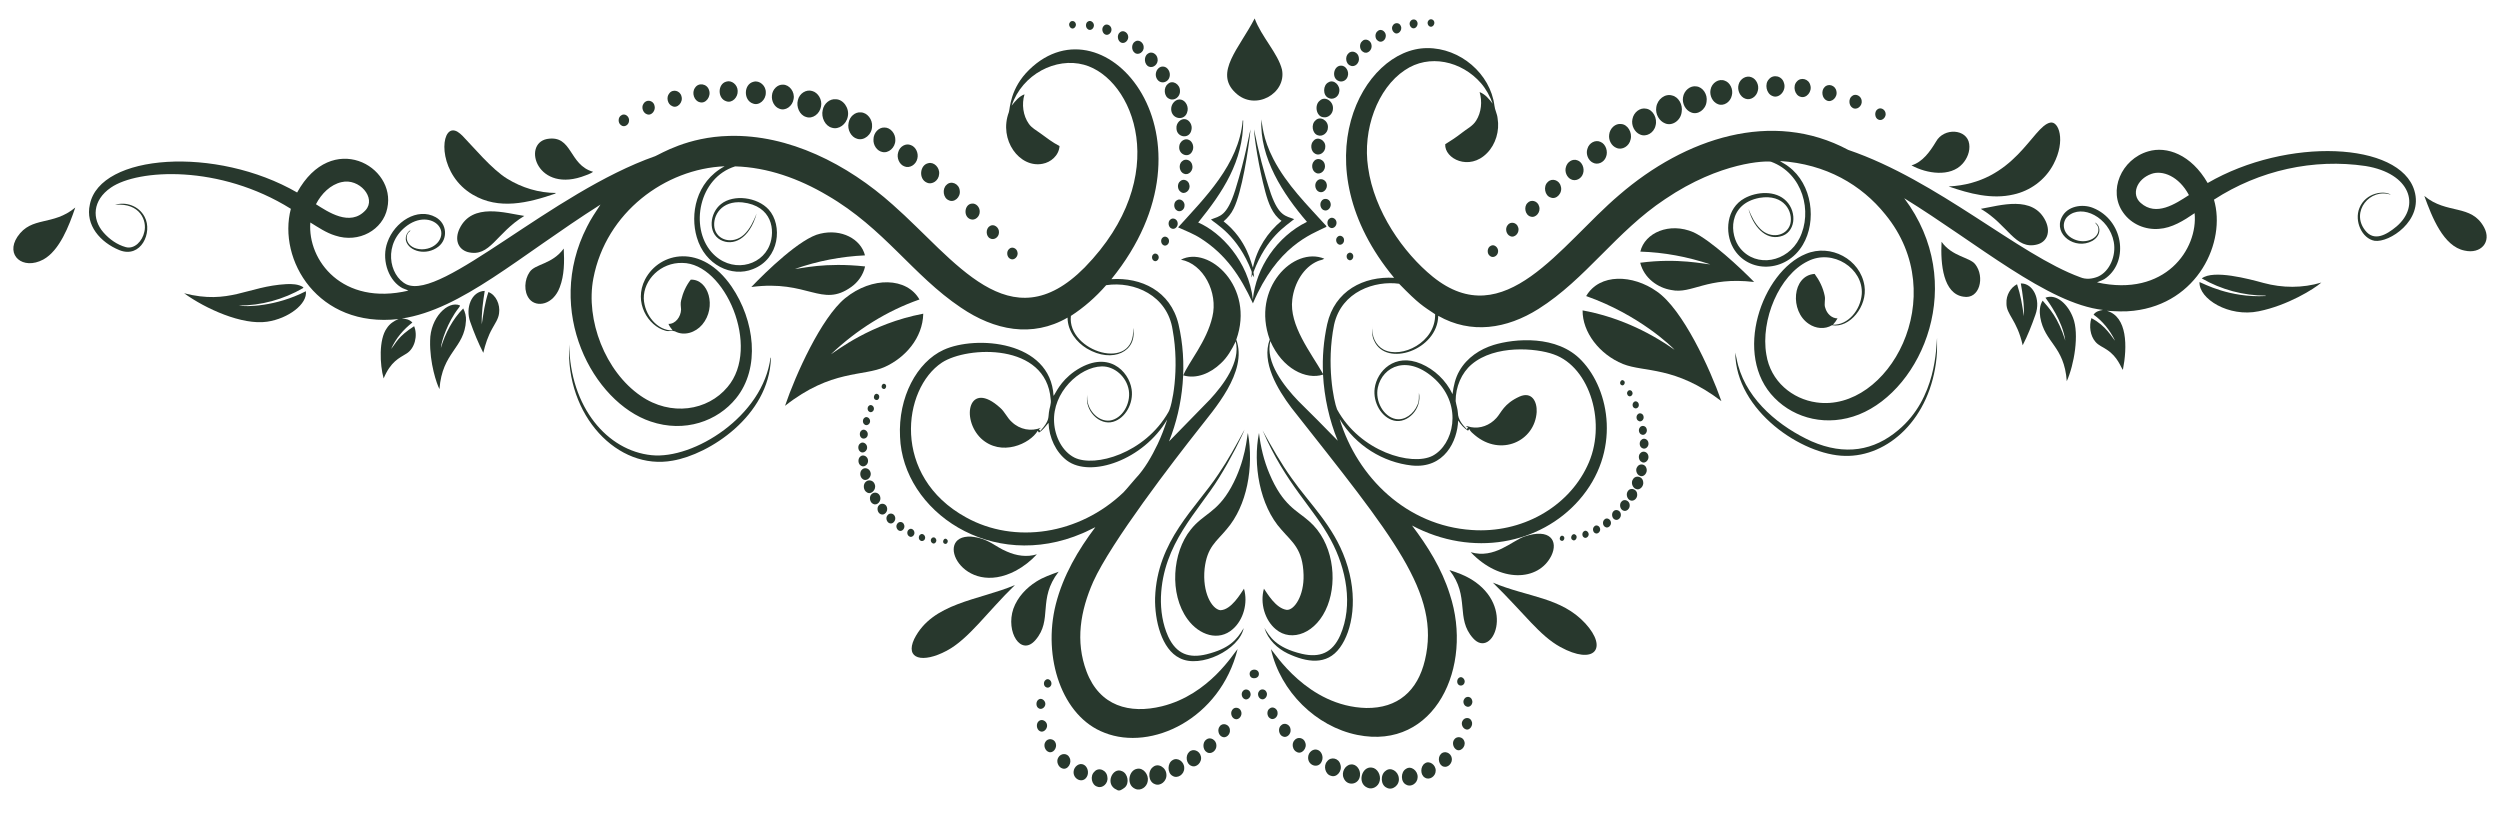 <svg width="82" height="27" viewBox="0 0 82 27" fill="none" xmlns="http://www.w3.org/2000/svg">
<path d="M36.801 25.294C36.992 25.366 37.056 25.689 36.892 25.831C36.815 25.887 36.716 25.972 36.626 25.902C36.227 25.734 36.489 25.147 36.801 25.294Z" fill="#28382D"/>
<path d="M37.309 25.214C37.502 25.183 37.681 25.401 37.647 25.616C37.621 25.823 37.403 25.954 37.234 25.873C36.932 25.748 37.015 25.251 37.309 25.214Z" fill="#28382D"/>
<path d="M44.998 25.177C45.176 25.198 45.3 25.419 45.255 25.611C45.214 25.804 45.007 25.912 44.848 25.835C44.504 25.689 44.666 25.126 44.998 25.177Z" fill="#28382D"/>
<path d="M45.451 25.282C45.617 25.145 45.864 25.299 45.881 25.521C45.915 25.754 45.668 25.941 45.485 25.838C45.28 25.752 45.269 25.404 45.451 25.282Z" fill="#28382D"/>
<path d="M35.897 25.311C36.038 25.146 36.308 25.266 36.322 25.491C36.359 25.695 36.16 25.872 35.991 25.802C35.801 25.75 35.744 25.448 35.897 25.311Z" fill="#28382D"/>
<path d="M46.118 25.218C46.283 25.104 46.508 25.28 46.499 25.49C46.497 25.69 46.287 25.827 46.13 25.741C45.935 25.658 45.936 25.319 46.118 25.218Z" fill="#28382D"/>
<path d="M37.816 25.16C37.982 25.014 38.247 25.169 38.258 25.4C38.28 25.621 38.056 25.801 37.876 25.718C37.666 25.645 37.636 25.293 37.816 25.16Z" fill="#28382D"/>
<path d="M44.306 25.075C44.479 25.047 44.632 25.241 44.608 25.431C44.587 25.741 44.186 25.807 44.072 25.52C43.987 25.332 44.124 25.089 44.306 25.075Z" fill="#28382D"/>
<path d="M35.546 25.082C35.677 25.144 35.727 25.348 35.648 25.479C35.516 25.709 35.195 25.563 35.214 25.311C35.224 25.14 35.404 25.007 35.546 25.082Z" fill="#28382D"/>
<path d="M46.731 25.042C46.879 24.93 47.099 25.085 47.091 25.281C47.089 25.468 46.884 25.599 46.74 25.508C46.58 25.423 46.582 25.14 46.731 25.042Z" fill="#28382D"/>
<path d="M38.463 24.931C38.624 24.829 38.847 24.983 38.843 25.191C38.85 25.401 38.623 25.551 38.462 25.45C38.281 25.355 38.286 25.027 38.463 24.931Z" fill="#28382D"/>
<path d="M43.964 25.075C44.038 25.285 43.843 25.52 43.652 25.445C43.472 25.401 43.395 25.121 43.529 24.974C43.649 24.807 43.914 24.864 43.964 25.075Z" fill="#28382D"/>
<path d="M35.08 24.85C35.174 25.02 35.021 25.268 34.846 25.205C34.714 25.169 34.629 24.975 34.714 24.844C34.793 24.7 35.01 24.692 35.08 24.85Z" fill="#28382D"/>
<path d="M47.618 24.863C47.65 25.029 47.493 25.19 47.35 25.145C47.195 25.105 47.141 24.855 47.258 24.736C47.37 24.605 47.589 24.688 47.618 24.863Z" fill="#28382D"/>
<path d="M38.999 24.67C39.122 24.535 39.348 24.621 39.388 24.804C39.44 24.999 39.24 25.199 39.074 25.119C38.912 25.06 38.871 24.794 38.999 24.67Z" fill="#28382D"/>
<path d="M43.216 24.596C43.347 24.637 43.418 24.824 43.358 24.961C43.261 25.232 42.885 25.119 42.907 24.831C42.915 24.668 43.078 24.543 43.216 24.596Z" fill="#28382D"/>
<path d="M34.629 24.382C34.681 24.536 34.537 24.724 34.394 24.663C34.278 24.622 34.214 24.447 34.29 24.333C34.371 24.197 34.584 24.223 34.629 24.382Z" fill="#28382D"/>
<path d="M39.569 24.256C39.695 24.156 39.892 24.267 39.898 24.441C39.914 24.62 39.721 24.764 39.582 24.671C39.444 24.593 39.434 24.344 39.569 24.256Z" fill="#28382D"/>
<path d="M42.813 24.358C42.885 24.541 42.696 24.759 42.533 24.665C42.4 24.609 42.352 24.392 42.459 24.28C42.559 24.154 42.766 24.194 42.813 24.358Z" fill="#28382D"/>
<path d="M48.032 24.321C48.089 24.495 47.892 24.687 47.752 24.576C47.664 24.512 47.627 24.366 47.691 24.267C47.772 24.129 47.989 24.159 48.032 24.321Z" fill="#28382D"/>
<path d="M36.453 9.157C37.425 9.09 38.391 9.539 38.655 10.634C38.952 11.906 38.822 13.285 38.344 14.479C38.344 14.479 39.687 13.103 39.687 13.103C40.129 12.624 40.692 11.876 40.533 11.197C40.404 11.463 40.254 11.726 40.042 11.919C39.709 12.239 39.248 12.442 38.811 12.312C38.981 11.889 39.582 11.199 39.766 10.39C39.959 9.594 39.471 8.65 38.734 8.518C39.651 8.041 41.168 9.417 40.55 11.14C40.936 12.206 39.797 13.45 39.319 14.073C38.499 15.11 36.446 17.778 35.858 19.08C35.437 20.034 35.265 21.035 35.64 22.029C36.07 23.163 37.051 23.425 38.111 23.166C39.675 22.78 40.477 21.398 40.594 21.29C40.022 23.582 37.77 24.644 36.23 24.035C34.832 23.508 34.19 21.565 34.63 19.821C34.871 18.872 35.365 18.036 35.928 17.291C35.788 17.354 35.653 17.431 35.511 17.489C32.523 18.778 29.611 16.767 29.521 14.327C29.455 13.027 30.075 11.877 30.949 11.476C32.002 10.991 34.454 11.171 34.557 12.984C34.628 12.903 34.759 12.523 35.247 12.179C36.34 11.433 37.032 12.182 37.117 12.769C37.187 13.226 36.912 13.721 36.51 13.835C36.064 13.966 35.563 13.466 35.664 12.948C35.613 13.404 35.999 13.841 36.402 13.794C36.804 13.738 37.092 13.25 37.026 12.808C36.953 12.348 36.544 12.008 36.137 12.018C35.406 12.035 34.518 12.871 34.574 13.847C34.6 14.326 34.845 14.809 35.242 15.009C35.912 15.339 37.552 14.873 38.324 13.516C38.44 13.338 38.7 12.117 38.462 10.819C38.292 9.694 37.21 9.214 36.282 9.354C35.939 9.748 35.549 10.088 35.125 10.362C34.992 11.534 37.263 12.243 37.165 10.755C37.319 11.524 36.497 11.938 35.645 11.429C35.315 11.228 35.018 10.864 35.016 10.418C33.859 11.086 32.617 10.839 31.514 10.087C29.939 9.03 29.005 7.492 27.137 6.409C26.205 5.857 25.171 5.487 24.113 5.457C22.919 5.829 22.622 7.45 23.335 8.267C23.953 8.972 24.964 8.755 25.242 8.043C25.431 7.568 25.341 6.748 24.349 6.638C23.673 6.574 23.368 7.064 23.433 7.468C23.507 7.885 24.038 8.031 24.403 7.695C24.598 7.514 24.716 7.257 24.819 7.003C24.58 7.855 24.033 8.083 23.632 7.869C23.208 7.637 23.279 6.981 23.65 6.693C24.063 6.363 24.84 6.465 25.211 6.871C25.675 7.382 25.576 8.49 24.692 8.828C24.009 9.102 23.121 8.706 22.854 7.779C22.638 7.043 22.805 5.973 23.768 5.454C21.823 5.535 19.877 6.959 19.462 9.132C19.202 10.496 19.851 12.184 21.015 12.984C22.004 13.668 23.214 13.474 23.863 12.694C24.97 11.393 23.778 8.626 22.379 8.624C21.675 8.604 21.105 9.175 21.116 9.792C21.138 10.339 21.567 10.852 22.065 10.838C22.015 10.77 21.955 10.708 21.926 10.624C22.151 10.631 22.332 10.395 22.339 10.153C22.331 10.053 22.316 9.951 22.341 9.852C22.398 9.604 22.505 9.365 22.657 9.173C23.236 9.149 23.519 10.07 23.033 10.648C22.811 10.91 22.441 11.028 22.142 10.87C22.039 10.831 21.925 10.884 21.82 10.844C21.266 10.694 20.769 9.925 21.159 9.164C21.632 8.261 23.013 7.968 23.997 9.401C24.75 10.504 24.953 12.065 24.141 13.066C23.538 13.813 22.458 14.206 21.34 13.825C19.462 13.195 17.835 10.206 19.254 7.437C19.381 7.179 19.541 6.946 19.696 6.71C17.003 8.421 15.146 10.148 13.179 10.448C13.304 10.451 13.431 10.479 13.526 10.579C13.238 10.802 12.985 11.093 12.828 11.447C13.005 11.232 13.043 11.049 13.584 10.699C13.709 11.009 13.605 11.43 13.335 11.596C13.087 11.75 12.819 11.856 12.583 12.412C12.456 11.959 12.422 11.13 12.686 10.768C12.78 10.619 12.922 10.526 13.072 10.465C10.426 10.767 9.101 8.519 9.54 6.849C7.201 5.389 4.527 5.543 3.639 6.152C3.025 6.573 3.014 7.19 3.391 7.622C3.591 7.851 3.845 8.028 4.123 8.105C4.41 8.185 4.673 7.905 4.734 7.605C4.826 7.25 4.602 6.644 3.774 6.718C4.127 6.608 4.554 6.748 4.745 7.115C5.015 7.62 4.623 8.492 3.912 8.203C3.297 7.952 2.79 7.386 2.948 6.704C3.282 5.04 7.092 4.781 9.746 6.314C10.876 4.257 13.007 5.445 12.703 6.829C12.562 7.534 11.776 7.989 10.99 7.725C10.7 7.636 10.441 7.459 10.179 7.298C10.082 8.548 11.236 10.04 13.394 9.533C13.312 9.484 13.216 9.472 13.138 9.414C12.702 9.13 12.515 8.465 12.708 7.945C12.938 7.283 13.687 6.79 14.291 7.124C14.675 7.34 14.691 7.847 14.38 8.089C13.984 8.401 13.415 8.247 13.318 7.901C13.285 7.761 13.35 7.615 13.462 7.55C13.459 7.558 13.452 7.574 13.448 7.582C13.24 7.719 13.314 8.163 13.838 8.178C14.352 8.171 14.62 7.715 14.398 7.421C14.239 7.199 13.811 7.075 13.361 7.394C12.561 7.972 12.748 9.039 13.335 9.329C14.504 9.861 18.099 6.312 21.491 5.122C21.664 5.051 22.548 4.489 23.923 4.458C25.866 4.405 27.789 5.377 29.285 6.716C31.324 8.511 33.111 11.264 35.579 8.771C38.498 5.776 37.18 2.564 35.553 2.123C34.637 1.873 33.531 2.429 33.182 3.466C33.301 3.314 33.427 3.158 33.604 3.094C33.506 3.417 33.556 3.794 33.746 4.061C33.842 4.198 33.987 4.271 34.114 4.365C34.322 4.516 34.526 4.676 34.753 4.79C34.731 5.109 34.459 5.325 34.197 5.372C33.442 5.522 32.75 4.589 33.09 3.681C33.131 3.559 33.127 2.897 33.763 2.282C36.262 -0.143 40.206 4.53 36.453 9.157ZM34.995 15.105C34.635 14.833 34.409 14.355 34.392 13.869C34.293 13.982 34.207 14.114 34.077 14.187C34.063 14.168 34.05 14.149 34.037 14.13C33.789 14.553 32.841 14.996 32.177 14.38C31.507 13.733 31.776 12.444 32.804 13.374C32.956 13.503 33.037 13.71 33.188 13.841C33.447 14.091 33.823 14.162 34.143 14.03C34.126 14.044 34.093 14.07 34.077 14.083C34.091 14.101 34.105 14.118 34.121 14.135C34.429 13.798 34.379 13.699 34.404 13.53C34.418 13.384 34.49 13.245 34.462 13.095C34.316 11.239 31.733 11.347 30.896 11.892C29.6 12.75 29.23 15.624 31.688 16.971C33.28 17.855 35.401 17.538 36.852 16.148C36.989 16.003 37.112 15.843 37.246 15.695C37.549 15.375 37.775 14.974 37.972 14.565C38.094 14.305 38.197 14.034 38.286 13.758C37.506 15.085 35.775 15.687 34.995 15.105ZM11.99 6.895C12.355 6.494 11.782 5.832 11.201 5.974C10.842 6.055 10.544 6.348 10.363 6.699C10.747 6.941 11.483 7.451 11.99 6.895Z" fill="#28382D"/>
<path d="M40.34 23.932C40.367 24.088 40.209 24.233 40.081 24.165C39.965 24.115 39.92 23.928 40.008 23.824C40.102 23.688 40.326 23.758 40.34 23.932Z" fill="#28382D"/>
<path d="M42.026 23.786C42.134 23.682 42.322 23.769 42.331 23.929C42.351 24.078 42.208 24.215 42.081 24.158C41.943 24.111 41.902 23.879 42.026 23.786Z" fill="#28382D"/>
<path d="M77.886 7.898C77.472 7.824 77.215 7.252 77.388 6.826C77.594 6.309 78.215 6.239 78.42 6.388C77.741 6.151 77.088 6.947 77.58 7.56C77.864 7.923 78.255 7.722 78.61 7.425C79.397 6.749 79.066 5.688 77.594 5.446C75.888 5.193 74.11 5.582 72.618 6.549C73.024 7.935 72.091 9.952 69.984 10.193C69.691 10.23 69.399 10.211 69.106 10.194C69.781 10.392 69.78 11.366 69.631 12.132C69.559 12.041 69.464 11.707 69.109 11.473C68.984 11.384 68.834 11.335 68.731 11.212C68.557 11.011 68.517 10.695 68.598 10.435C69.082 10.687 69.267 11.062 69.374 11.175C69.207 10.831 68.965 10.529 68.669 10.321C68.742 10.213 68.865 10.186 68.977 10.166C67.155 9.959 64.863 7.985 62.459 6.502C64.55 9.283 63.057 12.762 60.975 13.595C59.941 14.003 58.879 13.739 58.207 13.055C56.816 11.653 57.796 8.909 59.234 8.327C60.042 7.987 61.019 8.5 61.154 9.373C61.261 10.042 60.668 10.772 60.09 10.667C59.852 10.81 59.554 10.779 59.328 10.623C58.7 10.207 58.779 9.034 59.52 8.984C59.675 9.192 59.797 9.437 59.85 9.703C59.881 9.834 59.82 9.972 59.869 10.099C59.924 10.295 60.086 10.443 60.271 10.443C60.229 10.52 60.178 10.589 60.12 10.65C60.608 10.669 61.026 10.175 61.066 9.644C61.12 8.808 60.12 8.149 59.296 8.568C58.358 9.022 57.741 10.493 57.936 11.628C58.073 12.51 58.791 13.09 59.58 13.199C61.924 13.537 64.052 9.733 61.839 7.035C61.058 6.064 59.899 5.38 58.383 5.281C58.472 5.348 58.575 5.389 58.661 5.461C59.447 6.04 59.593 7.256 59.134 8.027C58.586 8.957 57.332 8.979 56.849 8.13C56.563 7.623 56.625 6.828 57.221 6.503C57.619 6.284 58.239 6.236 58.588 6.592C58.96 6.968 58.89 7.649 58.389 7.757C57.894 7.88 57.494 7.405 57.35 6.854C57.443 7.091 57.557 7.324 57.73 7.499C58.072 7.854 58.61 7.747 58.722 7.347C58.824 6.95 58.521 6.353 57.714 6.489C56.665 6.685 56.721 7.71 57.079 8.144C57.608 8.793 58.631 8.604 59.025 7.813C59.459 6.95 59.137 5.688 58.09 5.305C57.939 5.272 56.441 5.295 54.615 6.532C53.008 7.597 52.012 9.157 50.463 10.132C49.419 10.79 48.25 10.97 47.174 10.359C47.155 11.479 45.47 12.058 45.074 11.181C44.998 11.036 44.994 10.858 45.035 10.699C44.962 11.009 45.131 11.333 45.379 11.465C45.968 11.777 47.094 11.229 47.072 10.307C46.666 10.034 46.548 9.982 45.89 9.307C45.109 9.199 44.001 9.551 43.758 10.651C43.497 11.951 43.748 13.158 43.855 13.426C44.614 14.82 46.309 15.299 46.989 14.95C47.667 14.594 47.993 13.329 47.087 12.454C46.183 11.601 45.344 12.012 45.193 12.712C45.098 13.153 45.373 13.659 45.773 13.742C46.073 13.802 46.372 13.576 46.494 13.274C46.551 13.154 46.538 13.014 46.541 12.884C46.654 13.4 46.169 13.907 45.721 13.795C45.311 13.695 45.026 13.197 45.09 12.734C45.162 12.184 45.737 11.559 46.615 11.933C47.044 12.118 47.425 12.467 47.643 12.928C47.675 12.661 47.736 12.392 47.869 12.164C48.12 11.724 48.549 11.452 48.988 11.315C49.677 11.104 51.075 10.977 51.874 11.824C52.804 12.792 53.177 14.828 51.791 16.406C50.523 17.848 48.3 18.289 46.314 17.237C46.825 17.911 47.29 18.651 47.554 19.494C48.338 21.86 47.069 24.621 44.519 24.105C43.167 23.831 42 22.688 41.687 21.291C41.793 21.394 42.887 23.171 44.812 23.222C45.849 23.236 46.498 22.661 46.737 21.656C47.262 19.454 45.706 17.624 42.358 13.375C41.899 12.765 41.369 11.877 41.647 11.137C41.038 9.457 42.434 8.07 43.437 8.485C43.372 8.531 43.292 8.532 43.222 8.565C42.76 8.76 42.451 9.284 42.387 9.824C42.279 10.668 42.996 11.564 43.396 12.265C43.367 11.719 43.416 11.167 43.531 10.636C43.775 9.534 44.732 9.053 45.728 9.113C42.636 5.39 44.68 1.585 46.809 1.578C47.895 1.569 48.884 2.421 49.017 3.463C49.032 3.608 49.108 3.734 49.121 3.879C49.192 4.294 49.055 4.738 48.777 5.019C48.193 5.62 47.376 5.205 47.403 4.731C47.59 4.616 47.774 4.495 47.949 4.357C48.108 4.228 48.304 4.141 48.419 3.954C48.588 3.687 48.623 3.329 48.531 3.02C48.71 3.088 48.842 3.245 48.962 3.404C48.87 3.155 48.744 2.921 48.576 2.728C47.944 2.002 46.876 1.756 46.076 2.303C45.184 2.896 44.686 4.25 44.874 5.496C45.074 6.929 46.027 8.289 46.996 9.077C49.353 10.978 51.186 8.029 53.111 6.394C55.273 4.528 58.128 3.581 60.623 4.917C63.56 5.918 66.212 8.358 68.233 9.094C68.42 9.174 68.631 9.148 68.815 9.073C69.201 8.901 69.415 8.385 69.332 7.936C69.181 7.133 68.293 6.678 67.827 7.092C67.624 7.271 67.624 7.661 68.018 7.843C68.418 8.03 68.855 7.811 68.827 7.512C68.832 7.419 68.761 7.36 68.712 7.297C68.893 7.385 68.953 7.708 68.627 7.902C68.066 8.209 67.349 7.693 67.624 7.131C67.801 6.758 68.301 6.676 68.653 6.82C69.637 7.217 69.833 8.541 69.089 9.108C68.998 9.187 68.884 9.211 68.782 9.262C71.024 9.759 72.1 8.165 71.983 6.992C71.624 7.237 71.24 7.479 70.812 7.507C70.378 7.543 69.914 7.364 69.64 6.972C69.134 6.265 69.575 5.221 70.464 4.964C71.066 4.785 71.87 5.064 72.411 6.003C75.021 4.489 78.721 4.653 79.192 6.253C79.49 7.236 78.367 7.969 77.886 7.898ZM48.272 17.384C49.912 17.5 51.42 16.638 52.057 15.296C52.724 13.933 52.163 12.041 50.96 11.623C50.384 11.414 49.037 11.302 48.273 11.949C47.94 12.227 47.742 12.69 47.745 13.156C47.765 13.286 47.812 13.41 47.819 13.544C47.823 13.765 47.972 13.935 48.108 14.076C48.122 14.059 48.136 14.042 48.152 14.024C48.133 14.012 48.097 13.988 48.078 13.976C48.136 13.975 48.192 13.998 48.249 14.011C48.548 14.068 48.867 13.951 49.083 13.709C49.243 13.537 49.321 13.242 49.842 13.007C50.245 12.831 50.42 13.173 50.403 13.514C50.342 14.477 49.222 14.987 48.375 14.273C48.308 14.213 48.231 14.161 48.192 14.072C48.178 14.09 48.164 14.108 48.151 14.126C48.019 14.048 47.916 13.925 47.827 13.792C47.806 14.459 47.38 15.38 46.304 15.268C45.375 15.166 44.47 14.625 43.94 13.746C44.526 15.67 46.149 17.243 48.272 17.384ZM43.395 12.287C42.843 12.468 42.058 12.096 41.667 11.187C41.492 11.879 42.118 12.666 42.582 13.15C43.018 13.58 43.451 14.014 43.878 14.455C43.599 13.775 43.436 13.035 43.395 12.287ZM70.565 5.704C70.074 5.88 69.901 6.383 70.214 6.655C70.724 7.111 71.354 6.685 71.797 6.399C71.469 5.78 70.928 5.572 70.565 5.704Z" fill="#28382D"/>
<path d="M34.076 23.65C34.172 23.568 34.33 23.647 34.344 23.781C34.359 23.919 34.212 24.051 34.1 23.977C33.993 23.918 33.976 23.726 34.076 23.65Z" fill="#28382D"/>
<path d="M47.971 23.644C48.031 23.526 48.206 23.514 48.264 23.642C48.34 23.779 48.207 23.982 48.068 23.918C47.974 23.883 47.911 23.743 47.971 23.644Z" fill="#28382D"/>
<path d="M40.709 23.332C40.762 23.464 40.637 23.626 40.514 23.586C40.404 23.558 40.342 23.395 40.414 23.291C40.483 23.171 40.666 23.196 40.709 23.332Z" fill="#28382D"/>
<path d="M41.648 23.237C41.748 23.153 41.909 23.248 41.906 23.389C41.914 23.528 41.761 23.639 41.656 23.559C41.549 23.497 41.539 23.303 41.648 23.237Z" fill="#28382D"/>
<path d="M34.067 22.944C34.158 22.878 34.287 22.973 34.288 23.09C34.286 23.204 34.16 23.292 34.07 23.233C33.97 23.18 33.972 23.002 34.067 22.944Z" fill="#28382D"/>
<path d="M48.094 23.17C48.012 23.137 47.969 23.013 48.026 22.932C48.083 22.824 48.241 22.834 48.281 22.955C48.337 23.082 48.209 23.231 48.094 23.17Z" fill="#28382D"/>
<path d="M41.015 22.731C41.054 22.861 40.912 22.994 40.806 22.921C40.727 22.874 40.699 22.741 40.767 22.667C40.837 22.574 40.988 22.612 41.015 22.731Z" fill="#28382D"/>
<path d="M41.541 22.701C41.603 22.821 41.478 22.982 41.363 22.929C41.277 22.896 41.231 22.765 41.291 22.681C41.347 22.581 41.496 22.593 41.541 22.701Z" fill="#28382D"/>
<path d="M34.311 22.54C34.223 22.503 34.219 22.357 34.296 22.304C34.366 22.235 34.476 22.305 34.486 22.4C34.505 22.504 34.391 22.592 34.311 22.54Z" fill="#28382D"/>
<path d="M48.035 22.397C48.011 22.476 47.92 22.509 47.857 22.471C47.773 22.425 47.779 22.281 47.856 22.231C47.945 22.159 48.076 22.286 48.035 22.397Z" fill="#28382D"/>
<path d="M41.03 22.003C41.113 21.929 41.289 21.958 41.293 22.101C41.295 22.23 41.16 22.268 41.07 22.235C40.985 22.207 40.957 22.064 41.03 22.003Z" fill="#28382D"/>
<path d="M39.573 21.461C40.313 21.276 40.565 20.995 40.793 20.602C40.649 21.31 39.373 21.937 38.697 21.587C38.098 21.298 37.869 20.34 37.887 19.607C37.953 17.726 39.233 16.662 39.964 15.552C40.28 15.089 40.552 14.59 40.82 14.091C40.751 14.287 40.371 15.051 39.977 15.682C39.302 16.776 38.144 17.827 38.079 19.578C38.066 20.022 38.135 20.477 38.315 20.875C38.586 21.458 39.003 21.599 39.573 21.461Z" fill="#28382D"/>
<path d="M44.132 18.366C44.568 19.593 44.357 20.689 43.948 21.244C43.521 21.833 42.863 21.729 42.235 21.433C41.904 21.273 41.593 20.989 41.472 20.596C41.641 20.867 41.832 21.241 42.706 21.447C43.282 21.578 43.699 21.424 43.96 20.838C44.389 19.853 44.161 18.652 43.649 17.707C43.073 16.635 42.178 15.893 41.412 14.116C41.711 14.657 42.014 15.197 42.371 15.692C42.954 16.524 43.73 17.232 44.132 18.366Z" fill="#28382D"/>
<path d="M33.29 19.19C32.384 20.068 31.78 20.958 31.05 21.345C30.263 21.764 29.676 21.618 29.987 20.958C30.583 19.767 32.099 19.693 33.29 19.19Z" fill="#28382D"/>
<path d="M51.999 20.448C52.758 21.279 52.286 21.829 51.178 21.221C50.492 20.844 50.011 20.134 48.965 19.11C50.117 19.593 51.205 19.587 51.999 20.448Z" fill="#28382D"/>
<path d="M33.991 19.076C34.22 18.929 34.474 18.846 34.723 18.753C34.021 19.659 34.543 20.324 33.962 20.995C33.488 21.542 32.98 20.729 33.238 19.967C33.379 19.577 33.67 19.279 33.991 19.076Z" fill="#28382D"/>
<path d="M47.541 18.698C47.785 18.777 48.03 18.863 48.254 18.999C49.733 19.903 48.945 21.637 48.319 20.936C47.727 20.281 48.228 19.57 47.541 18.698Z" fill="#28382D"/>
<path d="M40.932 14.201C41.13 15.328 40.903 16.586 40.235 17.358C39.893 17.773 39.595 17.934 39.511 18.652C39.432 19.434 39.744 19.971 40.023 20.015C40.386 20.012 40.7 19.457 40.803 19.309C40.938 19.782 40.783 20.335 40.434 20.637C39.973 21.045 39.333 20.836 38.951 20.31C38.345 19.48 38.452 18.12 39.055 17.373C39.471 16.845 39.91 16.829 40.38 15.987C40.87 15.103 40.894 14.302 40.932 14.201Z" fill="#28382D"/>
<path d="M42.031 17.374C41.309 16.581 41.09 15.22 41.295 14.199C41.347 14.661 41.459 15.116 41.637 15.537C42.082 16.595 42.539 16.738 42.94 17.096C43.718 17.771 43.878 19.006 43.545 19.861C43.191 20.778 42.36 21.077 41.845 20.639C41.488 20.344 41.322 19.786 41.457 19.308C41.561 19.453 41.842 19.956 42.207 20.004C42.454 20.017 42.777 19.537 42.757 18.857C42.734 18.001 42.381 17.782 42.031 17.374Z" fill="#28382D"/>
<path d="M31.852 17.601C32.432 17.658 32.616 17.921 33.023 18.09C33.333 18.229 33.684 18.283 34.01 18.181C33.809 18.4 33.575 18.58 33.324 18.717C31.576 19.642 30.588 17.542 31.852 17.601Z" fill="#28382D"/>
<path d="M48.24 18.112C49.021 18.342 49.594 17.736 50.006 17.597C50.842 17.314 51.122 17.74 50.883 18.23C50.46 19.074 49.197 19.122 48.24 18.112Z" fill="#28382D"/>
<path d="M30.59 17.82C30.544 17.799 30.511 17.732 30.542 17.68C30.571 17.614 30.659 17.605 30.694 17.671C30.751 17.745 30.665 17.861 30.59 17.82Z" fill="#28382D"/>
<path d="M30.98 17.833C30.876 17.792 30.971 17.608 31.053 17.688C31.132 17.74 31.059 17.876 30.98 17.833Z" fill="#28382D"/>
<path d="M30.188 17.729C30.116 17.687 30.123 17.562 30.197 17.527C30.278 17.476 30.381 17.594 30.334 17.684C30.309 17.744 30.236 17.765 30.188 17.729Z" fill="#28382D"/>
<path d="M51.21 17.736C51.107 17.705 51.18 17.526 51.27 17.58C51.355 17.623 51.294 17.773 51.21 17.736Z" fill="#28382D"/>
<path d="M51.58 17.71C51.472 17.655 51.577 17.459 51.671 17.538C51.774 17.598 51.673 17.781 51.58 17.71Z" fill="#28382D"/>
<path d="M51.951 17.626C51.884 17.586 51.886 17.466 51.953 17.427C52.019 17.369 52.116 17.451 52.109 17.537C52.099 17.615 52.012 17.673 51.951 17.626Z" fill="#28382D"/>
<path d="M29.815 17.366C29.878 17.312 29.973 17.364 29.99 17.447C30.02 17.553 29.894 17.659 29.815 17.587C29.741 17.541 29.741 17.411 29.815 17.366Z" fill="#28382D"/>
<path d="M52.329 17.492C52.247 17.464 52.222 17.332 52.29 17.27C52.348 17.2 52.456 17.241 52.48 17.328C52.513 17.423 52.412 17.53 52.329 17.492Z" fill="#28382D"/>
<path d="M29.651 17.203C29.706 17.313 29.595 17.452 29.492 17.407C29.419 17.378 29.372 17.266 29.423 17.191C29.471 17.094 29.613 17.098 29.651 17.203Z" fill="#28382D"/>
<path d="M52.624 17.042C52.691 16.966 52.814 17.019 52.836 17.118C52.867 17.233 52.738 17.351 52.646 17.282C52.566 17.238 52.554 17.104 52.624 17.042Z" fill="#28382D"/>
<path d="M29.352 16.938C29.407 17.058 29.289 17.21 29.177 17.162C29.084 17.131 29.038 16.983 29.11 16.902C29.173 16.812 29.311 16.831 29.352 16.938Z" fill="#28382D"/>
<path d="M53.161 16.849C53.191 16.97 53.07 17.094 52.967 17.041C52.873 17.004 52.845 16.851 52.917 16.774C52.989 16.687 53.138 16.733 53.161 16.849Z" fill="#28382D"/>
<path d="M29.092 16.64C29.137 16.776 29.003 16.925 28.884 16.864C28.785 16.824 28.747 16.664 28.823 16.579C28.899 16.484 29.058 16.513 29.092 16.64Z" fill="#28382D"/>
<path d="M53.188 16.45C53.272 16.352 53.439 16.416 53.453 16.551C53.475 16.683 53.342 16.802 53.233 16.743C53.133 16.697 53.104 16.529 53.188 16.45Z" fill="#28382D"/>
<path d="M28.593 16.203C28.679 16.119 28.83 16.158 28.867 16.282C28.92 16.426 28.776 16.596 28.646 16.53C28.528 16.488 28.491 16.288 28.593 16.203Z" fill="#28382D"/>
<path d="M53.407 16.092C53.498 15.976 53.704 16.054 53.7 16.216C53.712 16.348 53.583 16.459 53.473 16.412C53.361 16.369 53.317 16.186 53.407 16.092Z" fill="#28382D"/>
<path d="M28.402 15.799C28.496 15.716 28.655 15.758 28.693 15.89C28.757 16.056 28.568 16.247 28.431 16.147C28.317 16.084 28.296 15.882 28.402 15.799Z" fill="#28382D"/>
<path d="M53.57 15.708C53.658 15.575 53.876 15.63 53.896 15.798C53.928 15.947 53.779 16.102 53.652 16.036C53.538 15.99 53.483 15.813 53.57 15.708Z" fill="#28382D"/>
<path d="M28.279 15.398C28.369 15.312 28.525 15.369 28.554 15.497C28.6 15.653 28.421 15.808 28.301 15.717C28.201 15.653 28.186 15.476 28.279 15.398Z" fill="#28382D"/>
<path d="M53.786 15.605C53.684 15.569 53.629 15.413 53.7 15.315C53.772 15.189 53.966 15.213 54.004 15.36C54.054 15.501 53.913 15.673 53.786 15.605Z" fill="#28382D"/>
<path d="M28.22 14.973C28.312 14.889 28.469 14.973 28.472 15.105C28.485 15.235 28.343 15.344 28.243 15.277C28.14 15.225 28.127 15.045 28.22 14.973Z" fill="#28382D"/>
<path d="M53.845 15.151C53.746 15.106 53.722 14.94 53.804 14.863C53.883 14.773 54.033 14.815 54.063 14.938C54.108 15.076 53.961 15.23 53.845 15.151Z" fill="#28382D"/>
<path d="M21.37 14.93C22.747 15.073 25.032 13.657 25.274 11.72C25.277 11.733 25.282 11.746 25.286 11.759C25.22 13.649 23.259 14.907 22.064 15.109C20.263 15.442 18.542 13.637 18.669 11.297C18.701 13.368 19.924 14.783 21.37 14.93Z" fill="#28382D"/>
<path d="M59.42 14.476C60.52 14.953 61.468 14.78 62.262 14.109C63.526 13.056 63.502 11.373 63.535 11.084C63.531 11.293 63.544 11.504 63.521 11.712C63.329 13.74 61.921 14.99 60.513 14.953C59.121 14.93 56.931 13.481 56.916 11.564C56.953 11.701 56.971 11.844 57.01 11.981C57.334 13.167 58.404 14.014 59.42 14.476Z" fill="#28382D"/>
<path d="M28.217 14.543C28.3 14.473 28.43 14.546 28.441 14.66C28.458 14.787 28.313 14.891 28.219 14.817C28.133 14.759 28.128 14.601 28.217 14.543Z" fill="#28382D"/>
<path d="M53.87 14.701C53.767 14.661 53.751 14.487 53.843 14.422C53.926 14.345 54.064 14.416 54.07 14.536C54.084 14.654 53.966 14.755 53.87 14.701Z" fill="#28382D"/>
<path d="M28.462 14.264C28.452 14.363 28.344 14.414 28.27 14.371C28.185 14.323 28.178 14.173 28.26 14.117C28.348 14.045 28.482 14.146 28.462 14.264Z" fill="#28382D"/>
<path d="M54.01 14.068C54.048 14.178 53.942 14.3 53.844 14.254C53.762 14.228 53.728 14.104 53.782 14.029C53.838 13.935 53.982 13.958 54.01 14.068Z" fill="#28382D"/>
<path d="M28.351 13.707C28.423 13.638 28.541 13.713 28.539 13.814C28.542 13.915 28.422 13.986 28.352 13.919C28.288 13.871 28.288 13.756 28.351 13.707Z" fill="#28382D"/>
<path d="M53.716 13.592C53.778 13.519 53.901 13.566 53.91 13.668C53.93 13.77 53.816 13.864 53.738 13.802C53.667 13.765 53.658 13.648 53.716 13.592Z" fill="#28382D"/>
<path d="M28.505 13.305C28.567 13.253 28.66 13.313 28.665 13.396C28.674 13.482 28.575 13.554 28.511 13.503C28.442 13.466 28.441 13.348 28.505 13.305Z" fill="#28382D"/>
<path d="M53.606 13.383C53.533 13.35 53.531 13.231 53.594 13.185C53.654 13.129 53.752 13.189 53.753 13.274C53.764 13.361 53.671 13.424 53.606 13.383Z" fill="#28382D"/>
<path d="M27.717 9.784C28.612 9.055 29.749 9.101 30.158 9.823C29.096 10.195 28.103 10.811 27.254 11.62C27.426 11.521 28.548 10.616 30.283 10.289C30.264 11.094 29.684 11.733 29.031 12.031C28.318 12.359 27.274 12.108 25.749 13.311C26.097 12.284 26.937 10.427 27.717 9.784Z" fill="#28382D"/>
<path d="M28.786 12.926C28.89 12.968 28.829 13.162 28.724 13.115C28.607 13.082 28.678 12.867 28.786 12.926Z" fill="#28382D"/>
<path d="M51.909 10.181C52.979 10.377 54.009 10.826 54.927 11.475C54.84 11.372 53.757 10.321 52.026 9.711C52.471 8.955 53.559 9.006 54.338 9.556C55.195 10.138 56.092 12.1 56.462 13.158C54.933 11.993 53.934 12.22 53.233 11.939C52.457 11.622 51.902 10.893 51.909 10.181Z" fill="#28382D"/>
<path d="M53.419 12.989C53.368 12.963 53.348 12.881 53.391 12.834C53.427 12.778 53.513 12.791 53.537 12.856C53.583 12.935 53.488 13.034 53.419 12.989Z" fill="#28382D"/>
<path d="M28.963 12.752C28.866 12.713 28.937 12.546 29.025 12.596C29.11 12.641 29.049 12.798 28.963 12.752Z" fill="#28382D"/>
<path d="M15.087 10.018C15.086 10.053 15.06 10.075 15.044 10.101C14.684 10.561 14.474 11.197 14.46 11.416C14.605 10.924 14.85 10.464 15.194 10.117C15.256 10.236 15.293 10.374 15.284 10.514C15.237 11.431 14.503 11.537 14.415 12.763C14.325 12.598 14.09 11.91 14.108 11.175C14.111 10.424 14.692 9.847 15.087 10.018Z" fill="#28382D"/>
<path d="M53.257 12.484C53.34 12.538 53.258 12.684 53.179 12.629C53.086 12.581 53.175 12.414 53.257 12.484Z" fill="#28382D"/>
<path d="M67.742 11.171C67.651 10.518 67.189 9.905 67.091 9.764C67.466 9.622 67.84 10.003 67.995 10.421C68.207 10.96 68.03 11.973 67.79 12.502C67.707 11.338 67.066 11.255 66.92 10.405C66.891 10.221 66.898 10.017 66.999 9.861C67.217 10.117 67.504 10.411 67.742 11.171Z" fill="#28382D"/>
<path d="M15.899 9.541C15.841 9.902 15.791 10.27 15.802 10.638C15.856 10.281 15.906 9.919 16.02 9.579C16.267 9.67 16.41 9.989 16.37 10.271C16.349 10.463 16.233 10.613 16.148 10.773C16.009 11.018 15.917 11.293 15.852 11.573C15.686 11.248 15.545 10.905 15.423 10.556C15.258 10.101 15.463 9.554 15.899 9.541Z" fill="#28382D"/>
<path d="M66.159 9.323C66.272 9.66 66.334 10.015 66.38 10.37C66.401 10.01 66.343 9.65 66.283 9.297C66.675 9.284 66.951 9.81 66.76 10.328C66.64 10.67 66.508 11.008 66.344 11.325C66.154 10.477 65.802 10.322 65.812 9.944C65.799 9.68 65.948 9.432 66.159 9.323Z" fill="#28382D"/>
<path d="M9.393 9.319C9.581 9.312 9.779 9.315 9.948 9.42C9.947 9.427 9.946 9.44 9.945 9.447C9.294 9.824 8.562 10.024 7.83 10.022C8.062 10.072 9.051 10.058 10.032 9.552C10.092 9.969 9.457 10.45 8.762 10.552C7.941 10.672 6.738 10.125 6.039 9.619C7.524 10.001 8.108 9.392 9.393 9.319Z" fill="#28382D"/>
<path d="M74.312 9.71C74.312 9.707 74.312 9.7 74.312 9.696C73.588 9.696 72.864 9.503 72.218 9.132C72.601 8.837 73.754 9.147 74.245 9.281C74.865 9.449 75.522 9.454 76.14 9.268C75.911 9.473 75.035 10.019 74.085 10.21C73.107 10.413 72.116 9.802 72.144 9.251C72.286 9.304 73.128 9.772 74.312 9.71Z" fill="#28382D"/>
<path d="M18.491 8.153C18.512 8.58 18.513 9.026 18.359 9.425C18.144 9.999 17.601 10.098 17.365 9.81C17.171 9.567 17.2 9.168 17.374 8.92C17.557 8.65 18.107 8.677 18.491 8.153Z" fill="#28382D"/>
<path d="M43.507 7.44C42.979 7.694 41.888 8.084 41.096 9.951C40.678 9.046 40.208 8.351 39.396 7.827C39.158 7.671 38.896 7.573 38.642 7.457C39.497 6.507 40.638 5.4 40.76 3.951C40.764 3.951 40.773 3.953 40.778 3.953C40.779 5.293 40.109 6.301 39.301 7.298C40.053 7.622 40.951 8.574 41.094 9.822C41.194 8.786 41.888 7.754 42.868 7.277C42.083 6.363 41.312 5.18 41.372 3.916C41.407 4.073 41.411 4.528 41.768 5.219C42.212 6.071 42.88 6.724 43.498 7.407C43.5 7.415 43.505 7.432 43.507 7.44Z" fill="#28382D"/>
<path d="M64.787 8.667C65.114 9.083 64.932 9.831 64.398 9.731C63.74 9.635 63.644 8.672 63.683 7.93C64.028 8.418 64.605 8.435 64.787 8.667Z" fill="#28382D"/>
<path d="M26.904 7.665C27.594 7.498 28.236 7.835 28.371 8.376C27.594 8.412 26.82 8.558 26.076 8.821C26.266 8.815 27.049 8.595 28.375 8.739C28.313 9.022 28.138 9.258 27.923 9.411C26.949 10.109 26.512 9.166 24.644 9.414C25.119 8.916 26.266 7.8 26.904 7.665Z" fill="#28382D"/>
<path d="M55.549 7.619C56.115 7.885 57.079 8.78 57.536 9.249C55.976 9.066 55.495 9.657 54.816 9.512C54.374 9.439 53.926 9.125 53.799 8.618C55.047 8.453 55.918 8.668 56.098 8.671C55.353 8.422 54.58 8.276 53.803 8.253C53.946 7.636 54.758 7.277 55.549 7.619Z" fill="#28382D"/>
<path d="M39.719 7.199C40.01 7.083 40.239 7.104 40.516 6.233C40.871 5.093 40.936 4.53 41.019 4.243C40.949 4.929 40.731 6.306 40.465 6.841C40.386 7.009 40.268 7.147 40.134 7.261C40.91 7.868 41.05 8.687 41.096 8.778C41.224 8.156 41.582 7.617 42.034 7.243C41.738 7.039 41.601 6.655 41.504 6.298C41.277 5.449 41.142 4.523 41.131 4.242C41.276 4.96 41.455 5.67 41.687 6.36C41.951 7.094 42.171 7.08 42.449 7.187C42.176 7.415 41.553 7.765 41.114 8.925C41.123 8.984 41.13 9.043 41.136 9.102C41.123 9.079 41.099 9.033 41.087 9.01C41.072 9.042 41.057 9.073 41.043 9.104C41.046 9.037 41.068 8.967 41.053 8.901C40.597 7.709 39.862 7.339 39.719 7.199Z" fill="#28382D"/>
<path d="M1.421 8.512C0.749 8.872 0.166 8.373 0.572 7.765C1.036 7.077 1.732 7.423 2.469 6.807C2.265 7.409 1.954 8.218 1.421 8.512Z" fill="#28382D"/>
<path d="M37.85 8.554C37.776 8.518 37.762 8.392 37.831 8.341C37.89 8.287 37.986 8.331 38.003 8.412C38.028 8.505 37.925 8.605 37.85 8.554Z" fill="#28382D"/>
<path d="M44.387 8.414C44.389 8.496 44.3 8.569 44.235 8.524C44.151 8.488 44.146 8.339 44.231 8.302C44.297 8.253 44.396 8.327 44.387 8.414Z" fill="#28382D"/>
<path d="M33.372 8.265C33.414 8.41 33.261 8.559 33.14 8.491C33.025 8.443 32.999 8.249 33.099 8.167C33.187 8.075 33.344 8.136 33.372 8.265Z" fill="#28382D"/>
<path d="M48.869 8.394C48.762 8.318 48.777 8.12 48.894 8.065C49.008 7.992 49.158 8.121 49.137 8.263C49.123 8.399 48.967 8.48 48.869 8.394Z" fill="#28382D"/>
<path d="M17.197 7.082C16.267 7.647 16.077 8.452 15.344 8.268C15.025 8.176 14.901 7.861 15.074 7.497C15.492 6.632 16.591 6.993 17.197 7.082Z" fill="#28382D"/>
<path d="M80.838 8.219C80.144 8.083 79.769 7.119 79.518 6.427C80.26 7.044 81.056 6.68 81.477 7.456C81.735 7.934 81.372 8.342 80.838 8.219Z" fill="#28382D"/>
<path d="M38.147 8.033C38.071 7.982 38.062 7.842 38.141 7.788C38.217 7.72 38.348 7.792 38.344 7.903C38.351 8.013 38.228 8.101 38.147 8.033Z" fill="#28382D"/>
<path d="M43.871 7.769C43.946 7.688 44.087 7.755 44.085 7.873C44.093 7.981 43.974 8.071 43.892 8.007C43.817 7.96 43.8 7.83 43.871 7.769Z" fill="#28382D"/>
<path d="M67.099 7.256C67.269 7.624 67.133 7.935 66.822 8.018C66.099 8.21 65.862 7.367 64.97 6.85C65.596 6.744 66.686 6.387 67.099 7.256Z" fill="#28382D"/>
<path d="M32.478 7.821C32.332 7.754 32.324 7.496 32.466 7.417C32.596 7.323 32.783 7.461 32.766 7.632C32.76 7.786 32.6 7.888 32.478 7.821Z" fill="#28382D"/>
<path d="M49.531 7.743C49.408 7.693 49.358 7.501 49.447 7.389C49.536 7.254 49.747 7.291 49.794 7.452C49.862 7.625 49.682 7.823 49.531 7.743Z" fill="#28382D"/>
<path d="M38.436 7.498C38.322 7.466 38.289 7.273 38.39 7.2C38.472 7.127 38.61 7.185 38.626 7.304C38.651 7.422 38.539 7.54 38.436 7.498Z" fill="#28382D"/>
<path d="M43.626 7.466C43.522 7.419 43.507 7.235 43.605 7.171C43.695 7.096 43.837 7.177 43.838 7.303C43.844 7.423 43.723 7.52 43.626 7.466Z" fill="#28382D"/>
<path d="M31.839 7.193C31.584 7.114 31.63 6.694 31.88 6.678C32.011 6.661 32.139 6.791 32.135 6.941C32.139 7.107 31.98 7.242 31.839 7.193Z" fill="#28382D"/>
<path d="M50.201 7.103C50.032 7.061 49.969 6.791 50.099 6.661C50.213 6.528 50.435 6.586 50.482 6.764C50.55 6.953 50.372 7.164 50.201 7.103Z" fill="#28382D"/>
<path d="M38.597 6.9C38.488 6.834 38.486 6.633 38.6 6.57C38.715 6.485 38.88 6.615 38.851 6.766C38.84 6.896 38.693 6.974 38.597 6.9Z" fill="#28382D"/>
<path d="M43.439 6.899C43.324 6.875 43.268 6.704 43.34 6.6C43.41 6.479 43.596 6.506 43.637 6.643C43.69 6.777 43.564 6.939 43.439 6.899Z" fill="#28382D"/>
<path d="M18.203 6.354C17.325 6.656 16.364 6.894 15.505 6.384C14.429 5.75 14.412 4.358 14.826 4.279C14.959 4.26 15.072 4.361 15.168 4.453C15.529 4.823 16.128 5.55 16.633 5.86C17.122 6.162 17.678 6.327 18.235 6.329C18.227 6.336 18.21 6.348 18.203 6.354Z" fill="#28382D"/>
<path d="M31.119 6.568C30.935 6.497 30.895 6.192 31.049 6.061C31.195 5.912 31.46 6.027 31.479 6.249C31.516 6.465 31.297 6.661 31.119 6.568Z" fill="#28382D"/>
<path d="M50.862 6.478C50.668 6.423 50.61 6.107 50.768 5.97C50.901 5.83 51.143 5.905 51.192 6.103C51.268 6.321 51.054 6.561 50.862 6.478Z" fill="#28382D"/>
<path d="M66.045 6.379C65.33 6.547 64.6 6.352 63.915 6.116C66.097 6.008 66.661 4.145 67.246 4.022C67.527 3.958 67.762 4.61 67.357 5.381C67.08 5.914 66.577 6.263 66.045 6.379Z" fill="#28382D"/>
<path d="M38.731 6.296C38.617 6.226 38.602 6.026 38.711 5.943C38.814 5.847 38.992 5.916 39.012 6.068C39.055 6.24 38.862 6.399 38.731 6.296Z" fill="#28382D"/>
<path d="M43.517 6.041C43.552 6.192 43.41 6.344 43.278 6.296C43.148 6.26 43.095 6.059 43.187 5.949C43.278 5.816 43.489 5.877 43.517 6.041Z" fill="#28382D"/>
<path d="M30.401 5.99C30.123 5.873 30.167 5.412 30.445 5.353C30.629 5.3 30.827 5.492 30.804 5.707C30.794 5.922 30.576 6.072 30.401 5.99Z" fill="#28382D"/>
<path d="M17.94 4.559C18.784 4.411 18.645 5.408 19.454 5.635C19.383 5.692 19.297 5.714 19.217 5.749C17.62 6.384 17.115 4.723 17.94 4.559Z" fill="#28382D"/>
<path d="M51.527 5.881C51.392 5.817 51.311 5.63 51.364 5.473C51.409 5.305 51.583 5.201 51.731 5.256C51.89 5.304 51.981 5.516 51.925 5.688C51.874 5.866 51.676 5.961 51.527 5.881Z" fill="#28382D"/>
<path d="M38.836 5.697C38.684 5.648 38.641 5.396 38.771 5.291C38.88 5.182 39.074 5.248 39.105 5.412C39.156 5.586 38.987 5.767 38.836 5.697Z" fill="#28382D"/>
<path d="M43.169 5.673C43.032 5.615 42.994 5.394 43.102 5.283C43.21 5.147 43.433 5.232 43.456 5.409C43.492 5.583 43.312 5.748 43.169 5.673Z" fill="#28382D"/>
<path d="M62.697 5.424C63.057 5.319 63.303 4.976 63.502 4.644C63.759 4.179 64.52 4.222 64.59 4.722C64.626 4.966 64.519 5.21 64.367 5.376C63.971 5.813 63.2 5.7 62.697 5.424Z" fill="#28382D"/>
<path d="M29.656 5.454C29.494 5.391 29.402 5.171 29.462 4.99C29.512 4.8 29.713 4.688 29.877 4.76C30.034 4.815 30.135 5.019 30.09 5.199C30.047 5.405 29.83 5.535 29.656 5.454Z" fill="#28382D"/>
<path d="M52.245 5.335C52.096 5.264 52.008 5.057 52.066 4.883C52.118 4.685 52.334 4.572 52.501 4.656C52.67 4.727 52.753 4.971 52.675 5.153C52.606 5.333 52.401 5.42 52.245 5.335Z" fill="#28382D"/>
<path d="M38.678 4.811C38.684 4.644 38.859 4.519 38.995 4.588C39.118 4.64 39.176 4.823 39.111 4.951C39.002 5.207 38.654 5.079 38.678 4.811Z" fill="#28382D"/>
<path d="M43.091 4.609C43.226 4.462 43.48 4.601 43.47 4.81C43.475 4.991 43.285 5.125 43.143 5.046C42.993 4.975 42.962 4.723 43.091 4.609Z" fill="#28382D"/>
<path d="M28.934 4.984C28.766 4.948 28.638 4.765 28.65 4.572C28.65 4.361 28.82 4.174 29.008 4.183C29.203 4.177 29.377 4.38 29.367 4.599C29.367 4.842 29.142 5.039 28.934 4.984Z" fill="#28382D"/>
<path d="M53.021 4.852C52.864 4.793 52.754 4.603 52.781 4.417C52.802 4.208 52.985 4.042 53.172 4.068C53.386 4.078 53.545 4.344 53.484 4.573C53.44 4.795 53.208 4.934 53.021 4.852Z" fill="#28382D"/>
<path d="M28.114 4.552C27.917 4.498 27.785 4.253 27.834 4.03C27.866 3.823 28.049 3.667 28.235 3.686C28.444 3.692 28.623 3.915 28.604 4.151C28.597 4.417 28.341 4.626 28.114 4.552Z" fill="#28382D"/>
<path d="M38.588 4.212C38.57 4.036 38.73 3.879 38.881 3.91C39.017 3.936 39.117 4.106 39.08 4.258C39.021 4.581 38.594 4.514 38.588 4.212Z" fill="#28382D"/>
<path d="M43.556 4.181C43.556 4.365 43.374 4.494 43.224 4.437C43.041 4.38 42.996 4.077 43.147 3.951C43.297 3.788 43.573 3.953 43.556 4.181Z" fill="#28382D"/>
<path d="M53.79 4.41C53.615 4.337 53.498 4.113 53.544 3.906C53.585 3.681 53.796 3.52 53.997 3.565C54.219 3.599 54.37 3.881 54.302 4.12C54.249 4.362 53.993 4.507 53.79 4.41Z" fill="#28382D"/>
<path d="M27.287 4.19C27.065 4.134 26.926 3.852 26.985 3.608C27.025 3.393 27.218 3.237 27.411 3.255C27.659 3.256 27.867 3.548 27.808 3.821C27.762 4.077 27.513 4.262 27.287 4.19Z" fill="#28382D"/>
<path d="M20.368 4.104C20.262 4.034 20.267 3.841 20.38 3.782C20.493 3.699 20.657 3.823 20.632 3.973C20.62 4.109 20.465 4.19 20.368 4.104Z" fill="#28382D"/>
<path d="M54.614 4.046C54.425 3.974 54.289 3.743 54.326 3.518C54.361 3.253 54.616 3.062 54.846 3.132C55.058 3.18 55.2 3.435 55.159 3.672C55.13 3.952 54.847 4.147 54.614 4.046Z" fill="#28382D"/>
<path d="M61.613 3.924C61.488 3.877 61.47 3.66 61.583 3.585C61.676 3.513 61.814 3.576 61.844 3.696C61.883 3.84 61.734 3.982 61.613 3.924Z" fill="#28382D"/>
<path d="M26.436 3.835C26.231 3.776 26.108 3.507 26.171 3.282C26.222 3.06 26.447 2.924 26.64 2.985C26.833 3.036 26.975 3.27 26.93 3.492C26.89 3.735 26.65 3.915 26.436 3.835Z" fill="#28382D"/>
<path d="M38.414 3.579C38.411 3.392 38.581 3.224 38.745 3.269C38.9 3.309 38.999 3.511 38.94 3.68C38.856 3.977 38.422 3.919 38.414 3.579Z" fill="#28382D"/>
<path d="M43.722 3.55C43.727 3.733 43.563 3.877 43.406 3.845C43.173 3.826 43.102 3.444 43.289 3.302C43.454 3.139 43.729 3.314 43.722 3.55Z" fill="#28382D"/>
<path d="M21.219 3.747C21.094 3.708 21.023 3.521 21.108 3.401C21.191 3.254 21.417 3.281 21.464 3.451C21.524 3.616 21.371 3.811 21.219 3.747Z" fill="#28382D"/>
<path d="M55.466 3.686C55.29 3.618 55.168 3.401 55.203 3.192C55.236 2.967 55.443 2.799 55.643 2.834C55.855 2.856 56.016 3.101 55.975 3.336C55.947 3.597 55.685 3.783 55.466 3.686Z" fill="#28382D"/>
<path d="M25.559 3.564C25.401 3.507 25.299 3.314 25.32 3.13C25.335 2.93 25.504 2.767 25.681 2.777C25.891 2.774 26.078 3.014 26.03 3.25C25.995 3.483 25.76 3.654 25.559 3.564Z" fill="#28382D"/>
<path d="M60.763 3.536C60.637 3.463 60.624 3.238 60.745 3.151C60.86 3.052 61.051 3.144 61.064 3.308C61.087 3.482 60.897 3.628 60.763 3.536Z" fill="#28382D"/>
<path d="M22.043 3.478C21.899 3.42 21.842 3.19 21.952 3.064C22.062 2.91 22.309 2.967 22.353 3.161C22.413 3.358 22.213 3.575 22.043 3.478Z" fill="#28382D"/>
<path d="M56.345 3.415C56.178 3.352 56.067 3.14 56.105 2.945C56.144 2.714 56.381 2.566 56.576 2.648C56.749 2.709 56.857 2.934 56.804 3.131C56.759 3.35 56.533 3.496 56.345 3.415Z" fill="#28382D"/>
<path d="M24.7 3.397C24.378 3.294 24.388 2.755 24.72 2.681C24.912 2.628 25.129 2.811 25.118 3.04C25.124 3.274 24.901 3.475 24.7 3.397Z" fill="#28382D"/>
<path d="M22.951 3.352C22.771 3.313 22.677 3.044 22.796 2.881C22.908 2.697 23.192 2.743 23.256 2.954C23.334 3.162 23.148 3.416 22.951 3.352Z" fill="#28382D"/>
<path d="M23.829 3.324C23.527 3.237 23.535 2.755 23.819 2.678C23.992 2.619 24.193 2.774 24.196 2.981C24.208 3.193 24.015 3.388 23.829 3.324Z" fill="#28382D"/>
<path d="M59.912 3.294C59.763 3.227 59.724 2.975 59.847 2.857C59.968 2.724 60.202 2.799 60.234 2.99C60.282 3.189 60.077 3.381 59.912 3.294Z" fill="#28382D"/>
<path d="M40.525 3.045C39.812 2.381 40.652 1.58 41.153 0.605C41.371 1.201 41.92 1.753 42.049 2.283C42.205 3.066 41.167 3.659 40.525 3.045Z" fill="#28382D"/>
<path d="M38.353 3.241C38.175 3.169 38.153 2.872 38.306 2.755C38.457 2.608 38.709 2.763 38.703 2.981C38.717 3.18 38.509 3.324 38.353 3.241Z" fill="#28382D"/>
<path d="M57.247 3.237C57.079 3.181 56.971 2.959 57.027 2.77C57.078 2.577 57.284 2.464 57.451 2.534C57.608 2.592 57.708 2.799 57.656 2.979C57.614 3.172 57.416 3.302 57.247 3.237Z" fill="#28382D"/>
<path d="M43.928 3.007C43.906 3.19 43.71 3.292 43.567 3.209C43.38 3.122 43.392 2.787 43.574 2.7C43.747 2.592 43.965 2.797 43.928 3.007Z" fill="#28382D"/>
<path d="M59.058 3.175C58.868 3.127 58.79 2.823 58.937 2.674C59.066 2.521 59.325 2.584 59.377 2.791C59.447 3.004 59.25 3.238 59.058 3.175Z" fill="#28382D"/>
<path d="M58.128 3.145C57.938 3.068 57.869 2.756 58.021 2.599C58.161 2.427 58.449 2.488 58.512 2.715C58.607 2.968 58.35 3.255 58.128 3.145Z" fill="#28382D"/>
<path d="M38.068 2.69C37.964 2.656 37.894 2.529 37.912 2.409C37.928 2.279 38.039 2.167 38.16 2.184C38.3 2.194 38.404 2.368 38.362 2.52C38.33 2.658 38.185 2.732 38.068 2.69Z" fill="#28382D"/>
<path d="M44.205 2.504C44.168 2.634 44.033 2.703 43.92 2.661C43.659 2.576 43.737 2.15 43.988 2.153C44.142 2.148 44.26 2.344 44.205 2.504Z" fill="#28382D"/>
<path d="M37.689 2.187C37.532 2.131 37.504 1.865 37.642 1.766C37.761 1.664 37.948 1.761 37.968 1.925C38.003 2.097 37.83 2.245 37.689 2.187Z" fill="#28382D"/>
<path d="M44.291 2.151C44.141 2.099 44.107 1.858 44.229 1.751C44.345 1.627 44.556 1.718 44.571 1.896C44.602 2.068 44.434 2.222 44.291 2.151Z" fill="#28382D"/>
<path d="M37.216 1.73C37.102 1.645 37.108 1.434 37.23 1.362C37.346 1.281 37.505 1.389 37.513 1.536C37.531 1.704 37.336 1.832 37.216 1.73Z" fill="#28382D"/>
<path d="M44.717 1.705C44.593 1.649 44.571 1.443 44.677 1.353C44.779 1.237 44.973 1.322 44.987 1.482C45.014 1.643 44.847 1.792 44.717 1.705Z" fill="#28382D"/>
<path d="M36.788 1.403C36.659 1.365 36.62 1.151 36.731 1.063C36.824 0.973 36.98 1.049 37.003 1.181C37.03 1.313 36.902 1.441 36.788 1.403Z" fill="#28382D"/>
<path d="M45.196 1.337C45.088 1.271 45.088 1.081 45.196 1.014C45.311 0.915 45.487 1.057 45.451 1.211C45.431 1.337 45.292 1.417 45.196 1.337Z" fill="#28382D"/>
<path d="M36.255 1.133C36.158 1.094 36.12 0.936 36.199 0.854C36.275 0.755 36.432 0.815 36.454 0.939C36.48 1.061 36.358 1.18 36.255 1.133Z" fill="#28382D"/>
<path d="M45.731 1.069C45.667 1.022 45.633 0.916 45.682 0.841C45.738 0.729 45.906 0.731 45.948 0.857C46.012 0.997 45.846 1.17 45.731 1.069Z" fill="#28382D"/>
<path d="M35.674 0.951C35.598 0.894 35.602 0.747 35.688 0.704C35.78 0.642 35.914 0.758 35.874 0.875C35.85 0.967 35.741 1.019 35.674 0.951Z" fill="#28382D"/>
<path d="M35.138 0.925C35.079 0.895 35.041 0.799 35.09 0.738C35.135 0.663 35.246 0.678 35.279 0.759C35.326 0.851 35.222 0.975 35.138 0.925Z" fill="#28382D"/>
<path d="M46.34 0.927C46.26 0.906 46.204 0.789 46.255 0.707C46.302 0.618 46.435 0.612 46.48 0.707C46.538 0.808 46.443 0.954 46.34 0.927Z" fill="#28382D"/>
<path d="M46.896 0.869C46.833 0.842 46.8 0.741 46.849 0.681C46.896 0.604 47.012 0.621 47.041 0.709C47.073 0.802 46.98 0.911 46.896 0.869Z" fill="#28382D"/>
</svg>
